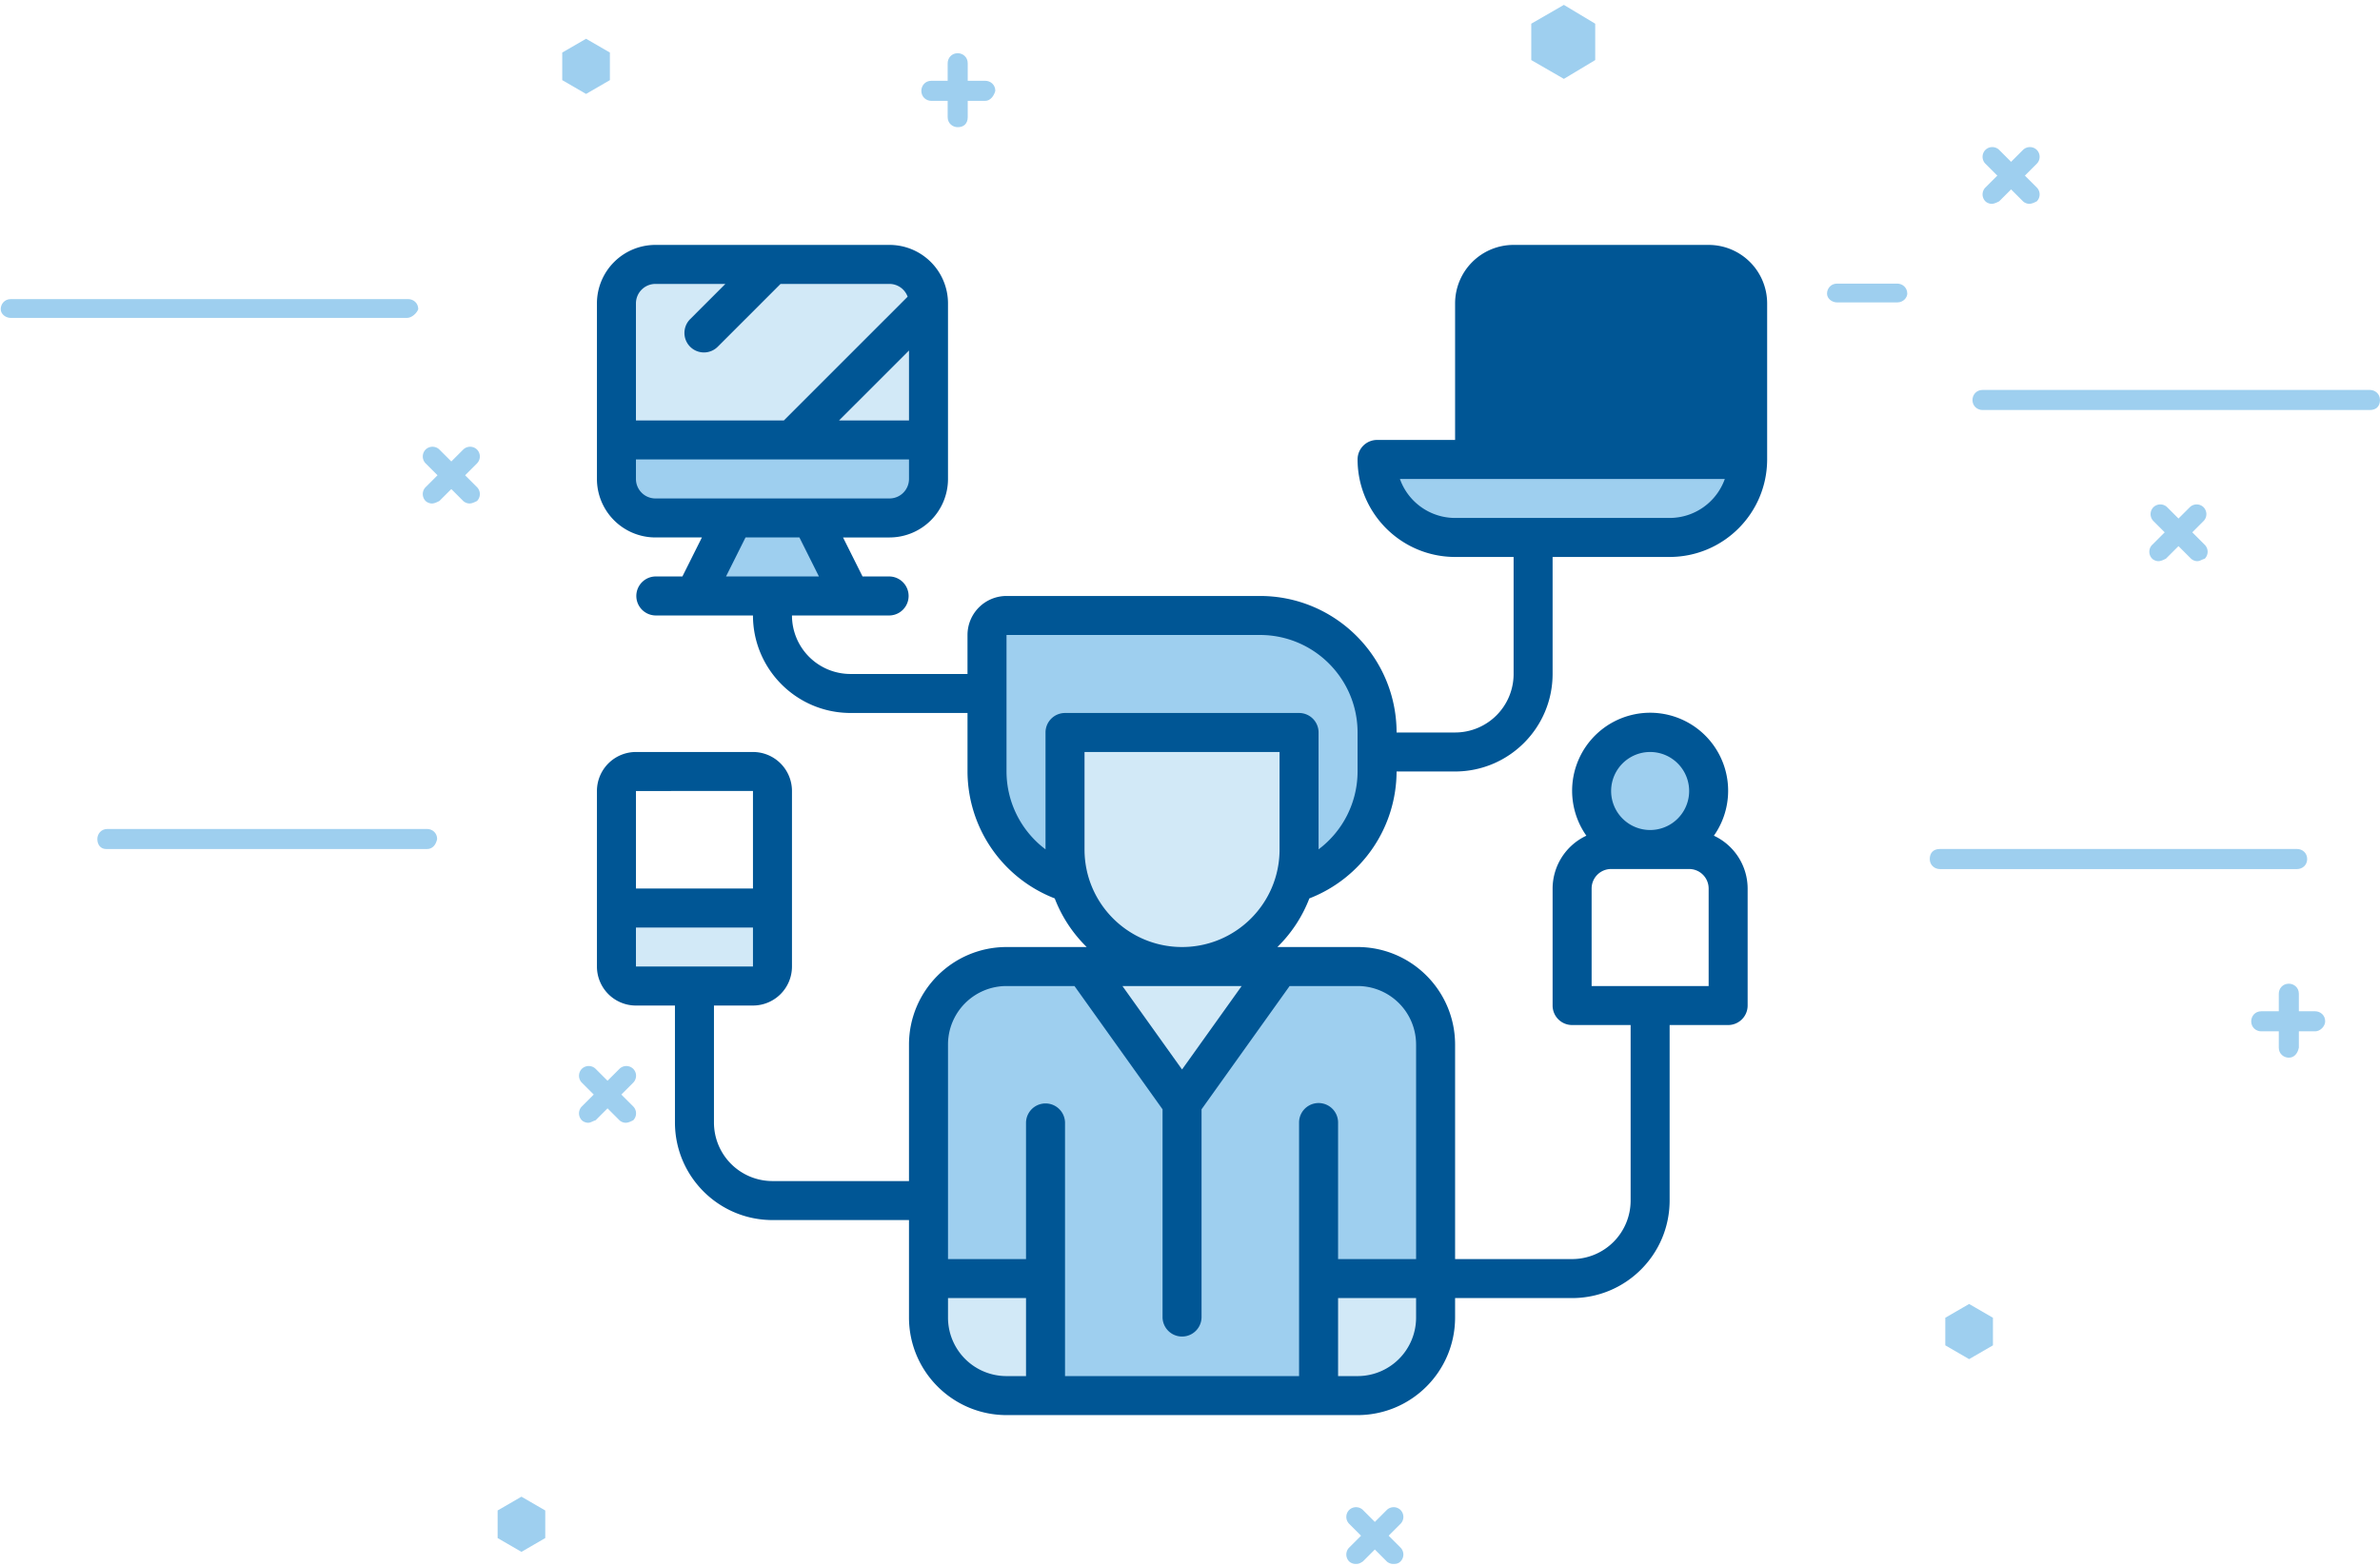 <svg xmlns="http://www.w3.org/2000/svg" width="307" height="202" viewBox="0 0 307 202"><g><g><g><g><path fill="#9ecfef" d="M296.312 112.105h-46.095c-.647 0-1.294-.486-1.294-1.294 0-.809.485-1.294 1.294-1.294h46.095c.647 0 1.294.485 1.294 1.294 0 .808-.647 1.294-1.294 1.294z"/></g><g><path fill="#9ecfef" d="M127.093 13.01h-6.955c-.647 0-1.294-.485-1.294-1.294 0-.647.485-1.294 1.294-1.294h6.955c.647 0 1.294.485 1.294 1.294-.162.647-.647 1.294-1.294 1.294z"/></g><g><path fill="#9ecfef" d="M123.535 16.406c-.647 0-1.294-.485-1.294-1.294V8.158c0-.647.485-1.294 1.294-1.294.646 0 1.293.485 1.293 1.294v6.954c0 .81-.485 1.294-1.293 1.294z"/></g><g><path fill="#9ecfef" d="M298.635 133.037h-6.955c-.646 0-1.293-.485-1.293-1.293 0-.647.485-1.294 1.293-1.294h6.955c.647 0 1.294.485 1.294 1.294 0 .647-.647 1.293-1.294 1.293z"/></g><g><path fill="#9ecfef" d="M295.239 136.434c-.647 0-1.294-.485-1.294-1.294v-6.955c0-.647.485-1.294 1.294-1.294.647 0 1.294.486 1.294 1.294v6.955c-.162.809-.647 1.294-1.294 1.294z"/></g><g><path fill="#9ecfef" d="M80.712 144.83c-.323 0-.647-.161-.809-.323l-4.852-4.852a1.27 1.27 0 0 1 0-1.78 1.27 1.27 0 0 1 1.78 0l4.851 4.853a1.27 1.27 0 0 1 0 1.779c-.323.162-.646.323-.97.323z"/></g><g><path fill="#9ecfef" d="M75.86 144.83c-.324 0-.647-.161-.809-.323a1.27 1.27 0 0 1 0-1.78l4.852-4.851a1.27 1.27 0 0 1 1.78 0 1.27 1.27 0 0 1 0 1.779l-4.853 4.852c-.485.162-.647.323-.97.323z"/></g><g><path fill="#9ecfef" d="M55.708 64.947c-.323 0-.647-.162-.809-.324a1.27 1.27 0 0 1 0-1.779l4.852-4.852a1.27 1.27 0 0 1 1.78 0 1.27 1.27 0 0 1 0 1.78l-4.853 4.851c-.323.162-.646.324-.97.324z"/></g><g><path fill="#9ecfef" d="M60.56 64.947c-.323 0-.647-.162-.809-.324L54.9 59.771a1.27 1.27 0 0 1 0-1.779 1.27 1.27 0 0 1 1.78 0l4.852 4.852a1.27 1.27 0 0 1 0 1.78c-.324.161-.647.323-.97.323z"/></g><g><path fill="#9ecfef" d="M256.907 26.292c-.323 0-.647-.162-.808-.324a1.27 1.27 0 0 1 0-1.779l4.852-4.852a1.27 1.27 0 0 1 1.779 0 1.27 1.27 0 0 1 0 1.78l-4.852 4.851c-.324.162-.647.324-.97.324z"/></g><g><path fill="#9ecfef" d="M261.76 26.292c-.324 0-.648-.162-.81-.324l-4.851-4.852a1.27 1.27 0 0 1 0-1.779 1.27 1.27 0 0 1 1.779 0l4.852 4.852a1.27 1.27 0 0 1 0 1.78c-.324.161-.647.323-.97.323z"/></g><g><path fill="#9ecfef" d="M278.418 72.387c-.323 0-.647-.162-.809-.324a1.27 1.27 0 0 1 0-1.779l4.853-4.852a1.27 1.27 0 0 1 1.779 0 1.27 1.27 0 0 1 0 1.779l-4.852 4.852c-.324.162-.647.324-.97.324z"/></g><g><path fill="#9ecfef" d="M283.432 72.387c-.324 0-.647-.162-.809-.324l-4.852-4.852a1.27 1.27 0 0 1 0-1.78 1.27 1.27 0 0 1 1.78.001l4.851 4.852a1.27 1.27 0 0 1 0 1.78c-.485.16-.647.323-.97.323z"/></g><g><path fill="#9ecfef" d="M174.836 201.738c-.323 0-.647-.162-.808-.324a1.27 1.27 0 0 1 0-1.779l4.852-4.852a1.27 1.27 0 0 1 1.779 0 1.27 1.27 0 0 1 0 1.78l-4.852 4.851c-.486.324-.647.324-.97.324z"/></g><g><path fill="#9ecfef" d="M179.688 201.738c-.323 0-.647-.162-.808-.324l-4.852-4.852a1.27 1.27 0 0 1 0-1.779 1.27 1.27 0 0 1 1.779 0l4.852 4.852a1.27 1.27 0 0 1 0 1.78c-.324.323-.647.323-.97.323z"/></g><g><path fill="#9ecfef" d="M55.093 109.52H13.688c-.647 0-1.132-.485-1.132-1.293 0-.647.485-1.294 1.294-1.294h41.243c.647 0 1.294.485 1.294 1.294-.162.808-.647 1.294-1.294 1.294z"/></g><g><path fill="#9ecfef" d="M52.495 41.01H1.387c-.647 0-1.294-.485-1.294-1.132 0-.647.485-1.294 1.294-1.294h51.27c.647 0 1.294.485 1.294 1.294-.162.485-.809 1.132-1.456 1.132z"/></g><g><path fill="#9ecfef" d="M305.702 52.89h-49.976c-.647 0-1.294-.486-1.294-1.294 0-.647.485-1.294 1.294-1.294h49.976c.647 0 1.294.485 1.294 1.294 0 .808-.485 1.294-1.294 1.294z"/></g><g><path fill="#9ecfef" d="M244.728 39.01h-7.764c-.646 0-1.293-.485-1.293-1.132 0-.647.485-1.294 1.293-1.294h7.764c.647 0 1.294.485 1.294 1.294 0 .485-.486 1.132-1.294 1.132z"/></g><g><path fill="#9ecfef" d="M72.525 6.78L75.598 5l3.073 1.78v3.557l-3.073 1.78-3.073-1.78z"/></g><g><path fill="#9ecfef" d="M64.19 194.844l3.072-1.779 3.073 1.78v3.557l-3.073 1.78-3.073-1.78z"/></g><g><path fill="#9ecfef" d="M250.927 169.984l3.073-1.779 3.073 1.78v3.557l-3.073 1.78-3.073-1.78z"/></g><g><path fill="#9ecfef" d="M197.52 3.057l4.206-2.426 4.043 2.426v4.69l-4.043 2.427-4.205-2.426z"/></g></g><g><g><path fill="#9ecfef" d="M162.537 79.392h-32.705a2.516 2.516 0 0 0-2.516 2.516v17.61a15.095 15.095 0 0 0 10.063 14.217h.594c-.391-1.35-.591-2.748-.594-4.153V94.487h30.19v15.095a15.038 15.038 0 0 1-.593 4.153h.593a15.095 15.095 0 0 0 10.063-14.216v-5.032c0-8.336-6.759-15.095-15.095-15.095z"/></g><g><path fill="#9ecfef" d="M129.832 124.677h45.284c5.558 0 10.064 4.506 10.064 10.063v35.221c0 5.558-4.506 10.064-10.064 10.064h-45.284c-5.558 0-10.063-4.506-10.063-10.064v-35.22c0-5.558 4.505-10.064 10.063-10.064z"/></g><g><g><path fill="#d2e9f7" d="M170.085 164.93h15.095v5.031c0 5.558-4.506 10.064-10.064 10.064h-5.031z"/></g><g><path fill="#d2e9f7" d="M119.769 164.93h15.094v15.095h-5.031c-5.558 0-10.063-4.506-10.063-10.064z"/></g><g><path fill="#d2e9f7" d="M152.474 142.288l-12.579-17.611h25.158z"/></g><g><path fill="#d2e9f7" d="M167.01 96.628l-22.083-2.14h-7.548v15.094a15.04 15.04 0 0 0 18.869 14.591c11.783-8.654 10.773-20.67 10.762-27.545z"/></g><g><path fill="#d2e9f7" d="M79.516 117.13h20.126v7.547a2.516 2.516 0 0 1-2.516 2.516H82.032a2.516 2.516 0 0 1-2.516-2.516z"/></g></g><g><path fill="#9ecfef" d="M177.632 59.266h47.8c0 5.557-4.505 10.063-10.063 10.063h-27.674c-5.557 0-10.063-4.506-10.063-10.063z"/></g><g><path fill="#d2e9f7" d="M118.282 36.28c-1.39 0-21.054-1.89-21.054-3.28l-10.165 1.108h-2.516a5.032 5.032 0 0 0-5.031 5.032v17.61h40.253v-7.547z"/></g><g><path fill="#9ecfef" d="M104.674 66.813H94.61l-5.032 10.064h20.126z"/></g><g><path fill="#9ecfef" d="M79.516 56.75h40.253v5.032a5.032 5.032 0 0 1-5.032 5.031h-30.19a5.032 5.032 0 0 1-5.031-5.031z"/></g><g><path fill="#d2e9f7" d="M223.204 36.107c-1.39 0-19.674-.61-19.674-1.999H195.243a5.032 5.032 0 0 0-5.032 5.032v20.126h35.221v-7.547z"/></g><g><path fill="#9ecfef" d="M220.4 102.035a7.548 7.548 0 1 1-15.095-.001 7.548 7.548 0 0 1 15.096 0z"/></g><g/><g><path fill="#005695" d="M215.37 66.813a7.562 7.562 0 0 0 7.117-5.031h-41.91a7.562 7.562 0 0 0 7.118 5.031zm-40.254 27.674c-.008-6.944-5.634-12.57-12.579-12.579h-32.705v17.61a12.581 12.581 0 0 0 5.031 10.042V94.487a2.516 2.516 0 0 1 2.516-2.516h30.19a2.516 2.516 0 0 1 2.516 2.516v15.073a12.581 12.581 0 0 0 5.031-10.041zm-10.063 2.516h-25.158v12.58c0 6.946 5.632 12.578 12.58 12.578 6.946 0 12.578-5.632 12.578-12.579zm-20.27 30.19l7.691 10.764 7.691-10.764zm37.88 7.547a7.548 7.548 0 0 0-7.547-7.547h-8.767l-11.36 15.902v26.866a2.516 2.516 0 0 1-5.03 0v-26.866l-11.36-15.902h-8.767a7.548 7.548 0 0 0-7.548 7.547v27.674h10.064v-17.61a2.516 2.516 0 0 1 5.031 0v32.705h30.19v-32.706a2.516 2.516 0 0 1 5.032 0v17.611h10.063V134.74zm0 32.706h-10.062v10.063h2.515a7.548 7.548 0 0 0 7.548-7.548zm-50.315 10.063v-10.063h-10.064v2.515a7.548 7.548 0 0 0 7.548 7.548zm72.958-50.316h15.095v-12.58a2.516 2.516 0 0 0-2.516-2.515h-10.063a2.516 2.516 0 0 0-2.516 2.516zm2.516-25.158a5.032 5.032 0 1 0 10.064 0 5.032 5.032 0 0 0-10.064 0zm-125.79 22.642h15.094v-5.032H82.032zm0-22.642v12.579h15.094v-12.58zm23.602-27.674l-2.515-5.032h-6.953l-2.516 5.032zM84.547 64.298h30.19a2.516 2.516 0 0 0 2.516-2.516v-2.516H82.032v2.516a2.516 2.516 0 0 0 2.515 2.516zm0-27.674a2.516 2.516 0 0 0-2.515 2.516v15.094h19.084l15.961-15.96a2.503 2.503 0 0 0-2.34-1.65h-14.053l-8.068 8.068a2.516 2.516 0 1 1-3.558-3.557l4.51-4.511h-9.02zm32.706 8.589l-9.022 9.021h9.022zM220.4 31.593a7.548 7.548 0 0 1 7.547 7.547v20.126c-.008 6.944-5.635 12.57-12.579 12.579h-15.095V86.94c-.008 6.944-5.634 12.57-12.579 12.579h-7.547a17.61 17.61 0 0 1-11.251 16.37 17.628 17.628 0 0 1-4.123 6.272h10.342c6.945.009 12.57 5.635 12.58 12.58v27.673h15.094a7.548 7.548 0 0 0 7.548-7.547v-22.643h-7.548a2.516 2.516 0 0 1-2.516-2.515v-15.095a7.546 7.546 0 0 1 4.355-6.813 10.064 10.064 0 0 1 14.923-13.31 10.065 10.065 0 0 1 1.526 13.31 7.546 7.546 0 0 1 4.354 6.813v15.095a2.516 2.516 0 0 1-2.515 2.515h-7.548v22.643c-.008 6.944-5.635 12.57-12.579 12.579h-15.095v2.515c-.008 6.945-5.634 12.57-12.579 12.58h-45.284c-6.944-.01-12.57-5.635-12.58-12.58v-12.579h-17.61c-6.944-.008-12.57-5.634-12.579-12.579V129.71h-5.031A5.032 5.032 0 0 1 77 124.677v-22.642a5.032 5.032 0 0 1 5.032-5.032h15.094a5.032 5.032 0 0 1 5.032 5.032v22.642a5.032 5.032 0 0 1-5.032 5.032h-5.031v15.094a7.548 7.548 0 0 0 7.547 7.548h17.61v-17.61c.01-6.945 5.636-12.571 12.58-12.58h10.342a17.628 17.628 0 0 1-4.123-6.272 17.61 17.61 0 0 1-11.25-16.37V91.97h-15.096c-6.944-.008-12.57-5.634-12.579-12.579H84.547a2.516 2.516 0 0 1 0-5.031h3.477l2.516-5.032h-5.993A7.548 7.548 0 0 1 77 61.782V39.14a7.548 7.548 0 0 1 7.547-7.548h30.19a7.548 7.548 0 0 1 7.547 7.548v22.642a7.548 7.548 0 0 1-7.547 7.547h-5.992l2.516 5.032h3.476a2.516 2.516 0 0 1 0 5.031h-12.579a7.548 7.548 0 0 0 7.547 7.548H124.8v-5.032a5.032 5.032 0 0 1 5.032-5.031h32.705c9.722.01 17.6 7.889 17.611 17.61h7.547a7.548 7.548 0 0 0 7.548-7.547V71.845h-7.548c-6.944-.009-12.57-5.635-12.579-12.579a2.516 2.516 0 0 1 2.516-2.516h10.063V39.14a7.548 7.548 0 0 1 7.548-7.548H220.4z"/></g></g></g></g></svg>